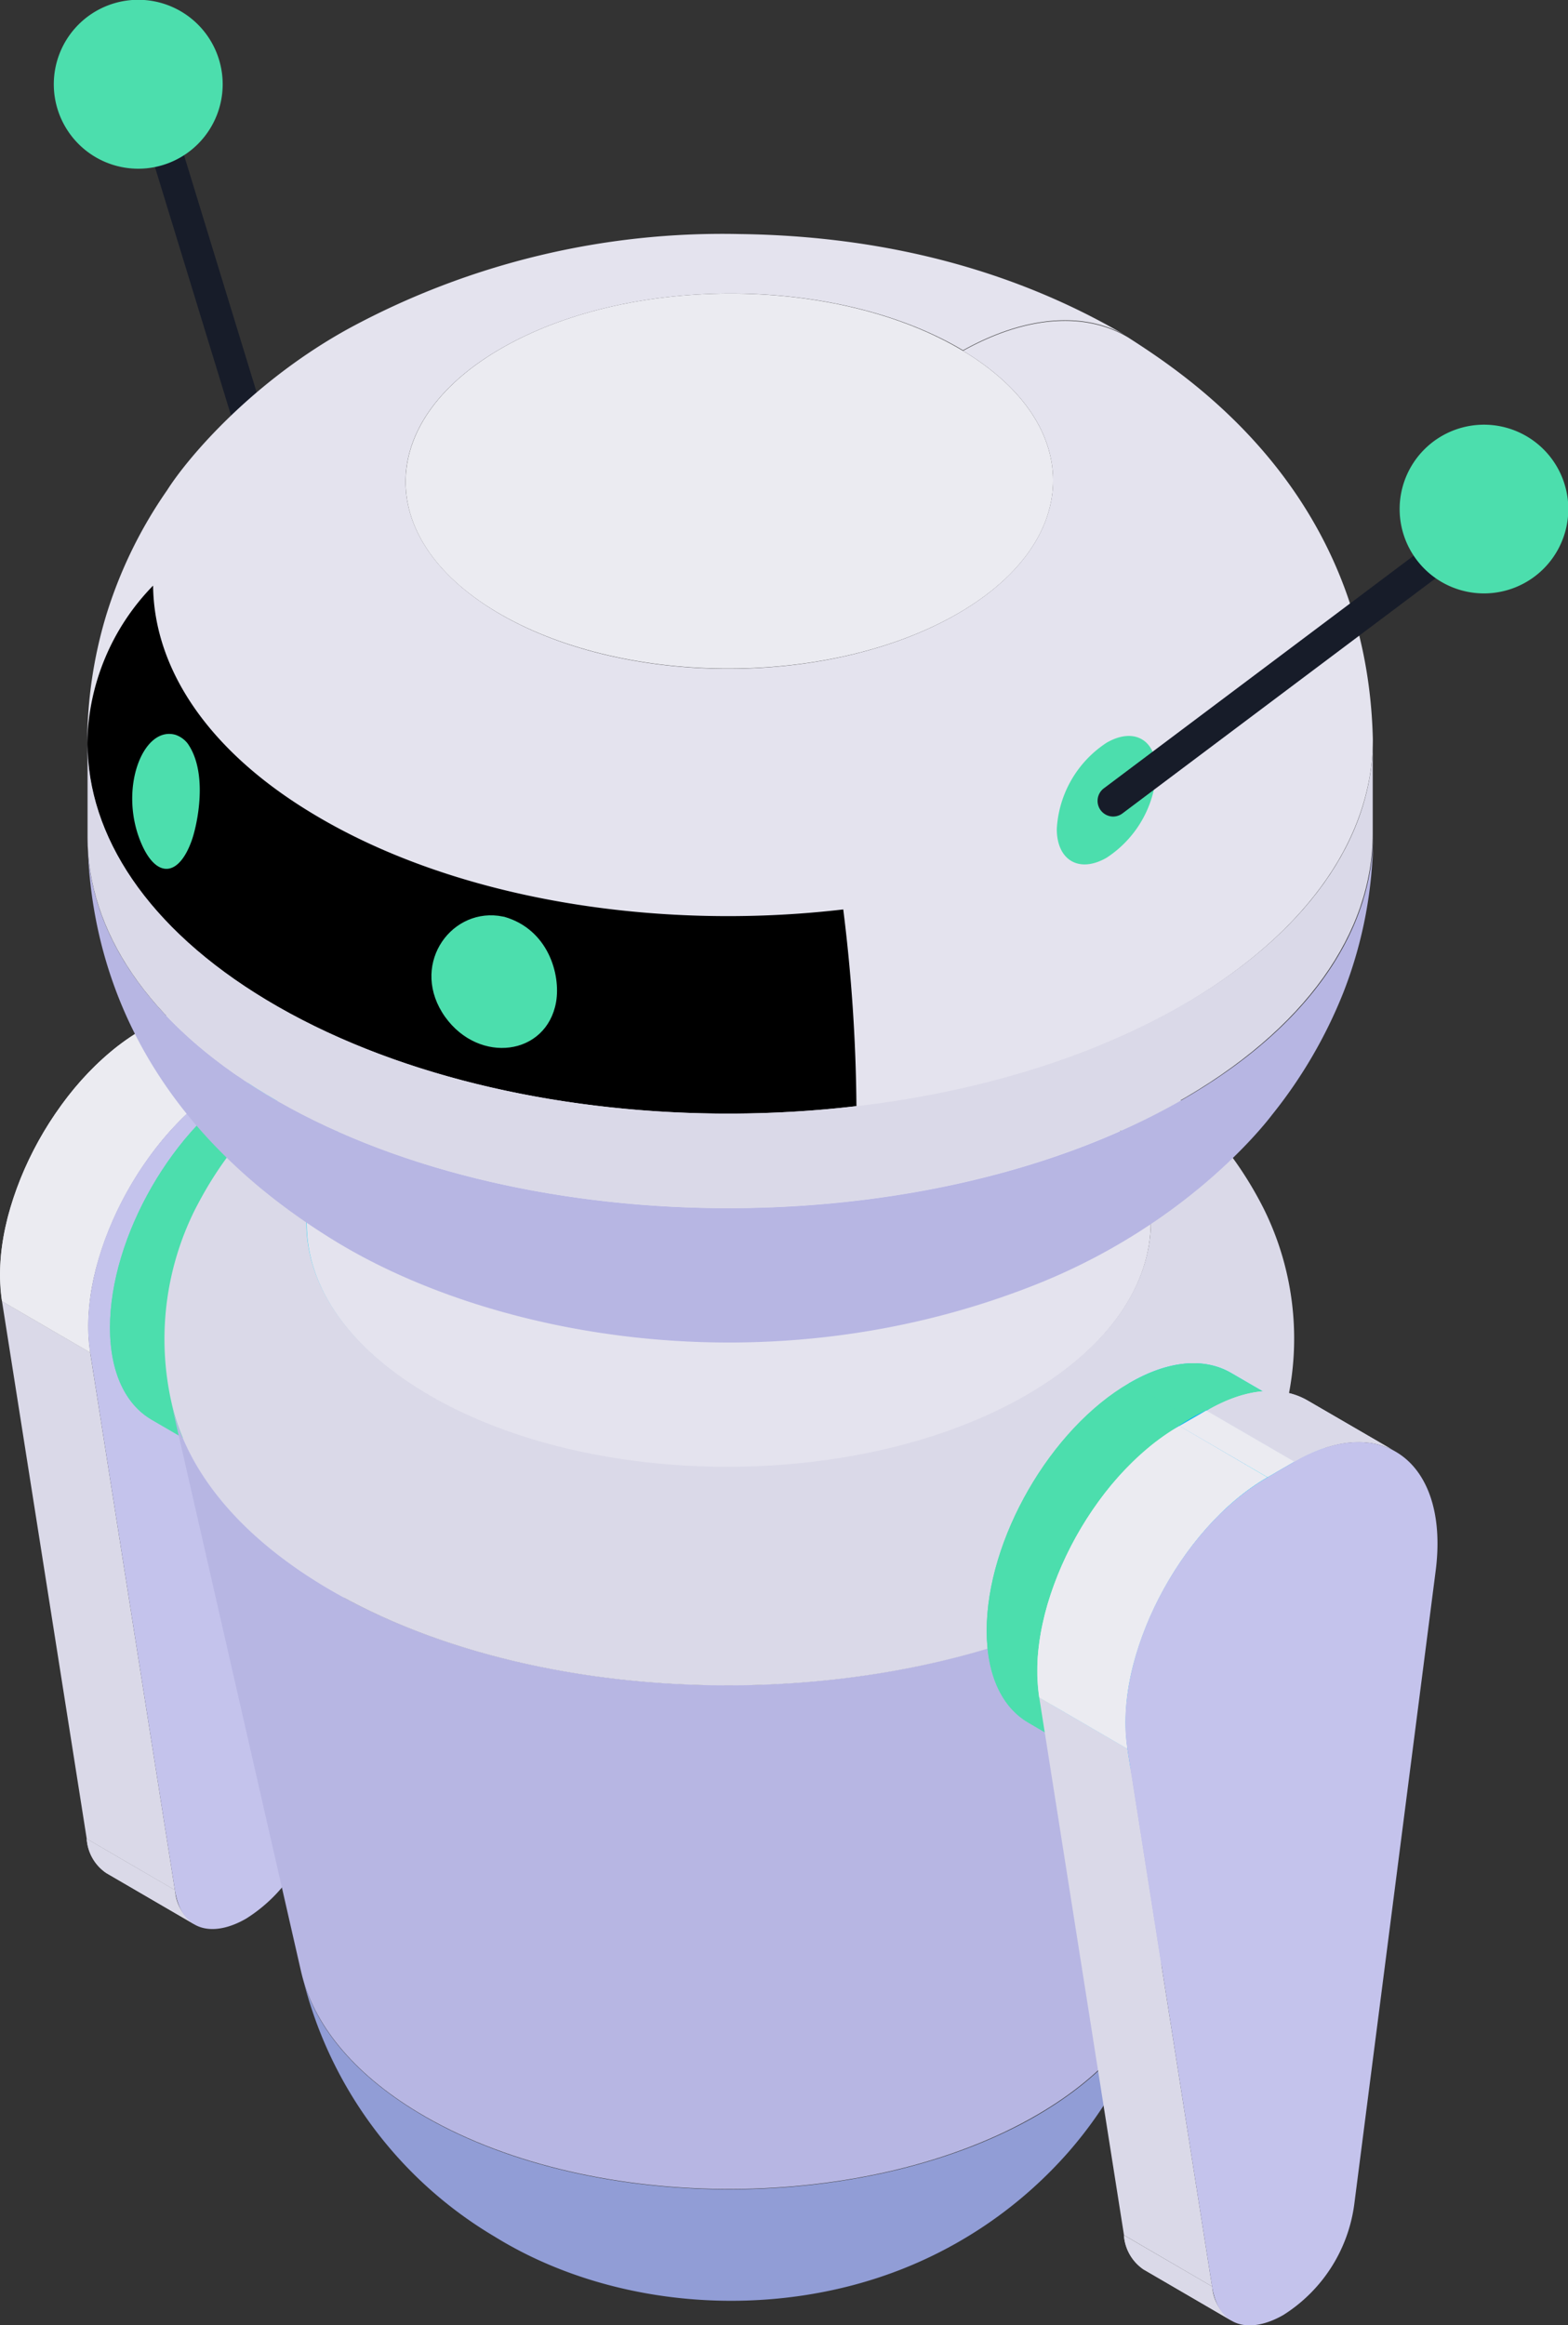 <svg xmlns="http://www.w3.org/2000/svg" xmlns:xlink="http://www.w3.org/1999/xlink" viewBox="0 0 150.97 223.82"><rect x="0" y="0" width="150.97" height="223.82" fill="#333333" stroke="none"/><defs><style>.cls-1{fill:#dad9e8;}.cls-2{fill:#ebebf1;}.cls-3{fill:#05d4f5;}.cls-4{fill:#4cdead;}.cls-5{isolation:isolate;}.cls-6{clip-path:url(#clip-path);}.cls-7{clip-path:url(#clip-path-2);}.cls-8{clip-path:url(#clip-path-3);}.cls-9{fill:#c4c3ec;}.cls-10{clip-path:url(#clip-path-4);}.cls-11{clip-path:url(#clip-path-5);}.cls-12{clip-path:url(#clip-path-6);}.cls-13{fill:#12b0f3;}.cls-14{fill:#1393f2;}.cls-15{fill:#171c29;}.cls-16{fill:#919dd6;}.cls-17{fill:#e4e3ee;}.cls-18{fill:#b7b6e3;}.cls-19{clip-path:url(#clip-path-7);}.cls-20{clip-path:url(#clip-path-8);}.cls-21{clip-path:url(#clip-path-9);}.cls-22{clip-path:url(#clip-path-10);}.cls-23{clip-path:url(#clip-path-11);}.cls-24{clip-path:url(#clip-path-12);}</style><clipPath id="clip-path" transform="translate(0)"><path class="cls-1" d="M18.73,185.24l-8.49-4.94A4.3,4.3,0,0,1,8.35,177l8.49,4.94A4.32,4.32,0,0,0,18.73,185.24Z"/></clipPath><clipPath id="clip-path-2" transform="translate(0)"><path class="cls-1" d="M26,96.66l8.49,4.93c-2.48-1.44-5.91-1.26-9.76,1l-8.49-4.93C20.12,95.4,23.55,95.22,26,96.66Z"/></clipPath><clipPath id="clip-path-3" transform="translate(0)"><path class="cls-2" d="M8.68,130.18.19,125.24c-1.39-8.8,5-21.24,13.5-26.13l8.49,4.94C13.72,108.93,7.29,121.37,8.68,130.18Z"/></clipPath><clipPath id="clip-path-4" transform="translate(0)"><path class="cls-3" d="M34.16,103l5.91,3.44c-2.51-1.46-6-1.25-9.82,1L24.33,104C28.17,101.74,31.65,101.53,34.16,103Z"/></clipPath><clipPath id="clip-path-5" transform="translate(0)"><path class="cls-4" d="M20.51,140.09l-5.92-3.44c-2.47-1.44-4-4.5-4-8.85,0-8.76,6.14-19.44,13.76-23.85l5.92,3.44c-7.63,4.4-13.8,15.08-13.77,23.85C16.49,135.59,18,138.65,20.51,140.09Z"/></clipPath><clipPath id="clip-path-6" transform="translate(0)"><path class="cls-3" d="M31.62,113.17l-1.37-5.78c7.62-4.4,13.83-.86,13.85,7.9S38,134.73,30.34,139.13s-13.84.87-13.86-7.89,6.14-19.45,13.77-23.85l1.37,5.78c-5.23,3-9.46,10.35-9.44,16.35s4.27,8.43,9.5,5.41,9.45-10.34,9.43-16.35S36.84,110.15,31.62,113.17Z"/></clipPath><clipPath id="clip-path-7" transform="translate(0)"><path class="cls-3" d="M118.52,132.15l5.92,3.44c-2.51-1.46-6-1.26-9.83,1l-5.91-3.44C112.54,130.9,116,130.69,118.52,132.15Z"/></clipPath><clipPath id="clip-path-8" transform="translate(0)"><path class="cls-4" d="M104.88,169.25,99,165.81c-2.48-1.44-4-4.5-4-8.85,0-8.77,6.14-19.45,13.77-23.85l5.91,3.44c-7.62,4.4-13.79,15.08-13.76,23.84C100.86,164.75,102.4,167.81,104.88,169.25Z"/></clipPath><clipPath id="clip-path-9" transform="translate(0)"><path class="cls-3" d="M116,142.33l-1.38-5.78c7.63-4.4,13.83-.87,13.86,7.9s-6.14,19.43-13.77,23.84-13.83.87-13.85-7.9S107,141,114.61,136.55l1.38,5.78c-5.23,3-9.46,10.34-9.44,16.35s4.27,8.43,9.5,5.41,9.45-10.35,9.43-16.35S121.21,139.31,116,142.33Z"/></clipPath><clipPath id="clip-path-10" transform="translate(0)"><path class="cls-1" d="M118.59,223.39l-8.49-4.94a4.36,4.36,0,0,1-1.89-3.3l8.49,4.94A4.38,4.38,0,0,0,118.59,223.39Z"/></clipPath><clipPath id="clip-path-11" transform="translate(0)"><path class="cls-1" d="M125.9,134.81l8.49,4.93c-2.48-1.44-5.91-1.26-9.76,1l-8.49-4.93C120,133.55,123.42,133.37,125.9,134.81Z"/></clipPath><clipPath id="clip-path-12" transform="translate(0)"><path class="cls-2" d="M108.55,168.33l-8.49-4.94c-1.39-8.8,5-21.24,13.49-26.13L122,142.2C113.58,147.08,107.16,159.52,108.55,168.33Z"/></clipPath></defs><g id="Layer_2" data-name="Layer 2"><g id="Layer_1-2" data-name="Layer 1"><g class="cls-5"><g class="cls-5"><path class="cls-1" d="M18.73,185.24l-8.49-4.94A4.3,4.3,0,0,1,8.35,177l8.49,4.94A4.32,4.32,0,0,0,18.73,185.24Z" transform="translate(0)"/><g class="cls-6"><g class="cls-5"><path class="cls-1" d="M18.73,185.24l-8.49-4.94A4.31,4.31,0,0,1,8.35,177L16.84,182A4.33,4.33,0,0,0,18.73,185.24Z" transform="translate(0)"/><path class="cls-1" d="M16.84,182,8.35,177v0l8.49,4.94Z" transform="translate(0)"/></g></g></g><path class="cls-1" d="M26,96.66l8.49,4.93c-2.48-1.44-5.91-1.26-9.76,1l-8.49-4.93C20.12,95.4,23.55,95.22,26,96.66Z" transform="translate(0)"/><g class="cls-7"><g class="cls-5"><path class="cls-1" d="M24.76,102.55l-8.49-4.93c3.85-2.22,7.28-2.4,9.76-1l8.49,4.93C32,100.15,28.61,100.33,24.76,102.55Z" transform="translate(0)"/></g></g><polygon class="cls-1" points="16.84 181.94 8.35 177 0.19 125.24 8.68 130.18 16.84 181.94"/><polygon class="cls-2" points="22.18 104.05 13.69 99.11 16.27 97.62 24.76 102.55 22.18 104.05"/><g class="cls-5"><path class="cls-2" d="M8.68,130.18.19,125.24c-1.39-8.8,5-21.24,13.5-26.13l8.49,4.94C13.72,108.93,7.29,121.37,8.68,130.18Z" transform="translate(0)"/><g class="cls-8"><g class="cls-5"><path class="cls-2" d="M8.68,130.18.19,125.24a20.71,20.71,0,0,1,.74-8.72l8.49,4.93A20.75,20.75,0,0,0,8.68,130.18Z" transform="translate(0)"/><path class="cls-2" d="M9.42,121.45.93,116.52a32.53,32.53,0,0,1,4.8-9.88l8.49,4.93A32.64,32.64,0,0,0,9.42,121.45Z" transform="translate(0)"/><path class="cls-2" d="M14.22,111.57l-8.49-4.93a28.19,28.19,0,0,1,5.67-6l8.49,4.93A28.19,28.19,0,0,0,14.22,111.57Z" transform="translate(0)"/><path class="cls-2" d="M19.89,105.58l-8.49-4.93a19.94,19.94,0,0,1,2.29-1.54l8.49,4.94A20.75,20.75,0,0,0,19.89,105.58Z" transform="translate(0)"/></g></g></g><path class="cls-9" d="M24.76,102.55c8.46-4.88,14.93.11,13.6,10.49l-7.83,61a14.89,14.89,0,0,1-6.83,10.64c-3.1,1.79-6.22,1.36-6.86-2.73L8.68,130.18c-1.39-8.81,5-21.25,13.5-26.13Z" transform="translate(0)"/></g><g class="cls-5"><g class="cls-5"><path class="cls-3" d="M34.16,103l5.91,3.44c-2.51-1.46-6-1.25-9.82,1L24.33,104C28.17,101.74,31.65,101.53,34.16,103Z" transform="translate(0)"/><g class="cls-10"><g class="cls-5"><path class="cls-3" d="M30.25,107.39,24.33,104c3.84-2.21,7.32-2.42,9.83-1l5.91,3.44C37.56,105,34.08,105.18,30.25,107.39Z" transform="translate(0)"/></g></g></g><path class="cls-3" d="M31.62,113.17c5.22-3,9.48-.59,9.49,5.41s-4.21,13.33-9.43,16.35-9.49.59-9.5-5.41S26.39,116.18,31.62,113.17Z" transform="translate(0)"/><g class="cls-5"><path class="cls-4" d="M20.51,140.09l-5.92-3.44c-2.47-1.44-4-4.5-4-8.85,0-8.76,6.14-19.44,13.76-23.85l5.92,3.44c-7.63,4.4-13.8,15.08-13.77,23.85C16.49,135.59,18,138.65,20.51,140.09Z" transform="translate(0)"/><g class="cls-11"><g class="cls-5"><path class="cls-4" d="M20.51,140.09l-5.92-3.44c-2.2-1.27-3.66-3.83-4-7.44l5.91,3.44C16.85,136.25,18.31,138.81,20.51,140.09Z" transform="translate(0)"/><path class="cls-4" d="M16.54,132.65l-5.91-3.44q-.06-.68-.06-1.41c0-7.56,4.56-16.54,10.71-21.69l5.91,3.44C21,114.7,16.46,123.68,16.48,131.24Q16.48,132,16.54,132.65Z" transform="translate(0)"/><path class="cls-3" d="M27.19,109.55l-5.91-3.44a22,22,0,0,1,3-2.16l5.92,3.44A21.28,21.28,0,0,0,27.19,109.55Z" transform="translate(0)"/></g></g></g><g class="cls-5"><path class="cls-3" d="M31.62,113.17l-1.37-5.78c7.62-4.4,13.83-.86,13.85,7.9S38,134.73,30.34,139.13s-13.84.87-13.86-7.89,6.14-19.45,13.77-23.85l1.37,5.78c-5.23,3-9.46,10.35-9.44,16.35s4.27,8.43,9.5,5.41,9.45-10.34,9.43-16.35S36.84,110.15,31.62,113.17Z" transform="translate(0)"/><g class="cls-12"><g class="cls-5"><path class="cls-13" d="M31.62,113.17l-1.37-5.78c7.62-4.4,13.83-.86,13.85,7.9S38,134.73,30.34,139.13s-13.84.87-13.86-7.89,6.14-19.45,13.77-23.85l1.37,5.78c-5.23,3-9.46,10.35-9.44,16.35s4.27,8.43,9.5,5.41,9.45-10.34,9.43-16.35S36.84,110.15,31.62,113.17Z" transform="translate(0)"/></g></g></g></g><path class="cls-14" d="M29.38,58.16l-15.32-50Z" transform="translate(0)"/><rect class="cls-15" x="20.21" y="6.97" width="3.01" height="52.34" transform="translate(-8.75 7.81) rotate(-17.03)"/><path class="cls-16" d="M47.64,215.3A40,40,0,0,1,29.06,190c1.1,4.78,4.83,9.53,11.21,13.37,15.94,9.59,42.33,9.86,59,.59,7.13-4,11.31-9.06,12.48-14.34a39.77,39.77,0,0,1-8.94,17.6,41.65,41.65,0,0,1-15.87,11.16C74.25,223.42,58.84,222.22,47.64,215.3Z" transform="translate(0)"/><path class="cls-17" d="M99.49,101.35c15.54,9.36,15,24.26-1.19,33.29s-41.93,8.77-57.46-.58-15-24.26,1.19-33.29S84,92,99.49,101.35Z" transform="translate(0)"/><g class="cls-5"><path class="cls-18" d="M29,189.83,16.5,135.08c1.46,6.38,6.32,12.56,14.61,17.55,20.71,12.46,55,12.81,76.59.77,9.27-5.17,14.69-11.78,16.22-18.63L111.7,189.59c-1.17,5.28-5.35,10.36-12.48,14.34-16.62,9.27-43,9-58.95-.59C33.89,199.5,30.15,194.75,29,189.83Z" transform="translate(0)"/></g><path class="cls-1" d="M35.36,99.9c21.16-11.49,51.13-11.15,71.25.81-1.8-1.08-4.31-1-7.12.57C84,91.93,58.22,91.67,42,100.7S25.3,124.64,40.84,134s41.26,9.61,57.46.58,16.73-23.93,1.19-33.29c2.81-1.57,5.32-1.65,7.12-.57,4.21,2.72,10.58,6.84,15,15.5A28.12,28.12,0,0,1,124,134.64c-1.57,7-7,13.63-16.26,18.8-21.59,12-55.88,11.69-76.59-.78-8.28-5-13.14-11.15-14.61-17.53a27.9,27.9,0,0,1,2.26-18.75C20.3,113.5,24.4,105.85,35.36,99.9Z" transform="translate(0)"/><path class="cls-2" d="M92.72,33.77c11.91,7.17,11.51,18.61-.92,25.53S59.64,66,47.73,58.86s-11.51-18.61.91-25.54S80.8,26.6,92.72,33.77Z" transform="translate(0)"/><g class="cls-5"><path class="cls-18" d="M32,119.3C12.79,107.43,8.58,91.72,8.43,80.63c0,8.91,5.74,17.81,17.23,24.72,23.66,14.24,62.84,14.64,87.5.89,12.7-7.08,19.07-16.53,19.05-26a41.75,41.75,0,0,1-2.87,15.3,45.81,45.81,0,0,1-6.85,11.75c-.82,1.08-8.43,10.78-23.12,16.5C73.89,133.75,47.17,128.7,32,119.3Z" transform="translate(0)"/></g><path class="cls-17" d="M33.75,31.53a75.52,75.52,0,0,1,37.49-9c14,.18,26.6,3.51,37.39,9.91-4-2.43-9.68-2.19-15.91,1.28C80.8,26.6,61.06,26.4,48.64,33.32s-12.83,18.36-.91,25.54,31.65,7.37,44.07.44,12.83-18.36.92-25.53c6.23-3.47,11.87-3.71,15.91-1.28,5.69,3.67,23,14.85,23.55,38.68,0,9.44-6.35,18.89-19,26-24.67,13.76-63.84,13.36-87.51-.88C14.15,89.34,8.43,80.43,8.4,71.53a42.67,42.67,0,0,1,1.79-12.19,43.25,43.25,0,0,1,5.9-12.15C18.11,44,24.4,36.62,33.75,31.53Z" transform="translate(0)"/><path d="M82.46,106.47c-20,2.36-41.63-1.08-56.83-10.22C14.21,89.37,8.49,80.53,8.4,71.68a22.22,22.22,0,0,1,6.34-15.31c.08,7.94,5.21,15.87,15.45,22,13.63,8.2,33,11.28,51,9.17A162.1,162.1,0,0,1,82.46,106.47Z" transform="translate(0)"/><g class="cls-5"><path class="cls-1" d="M8.43,80.63l0-9.1c0,8.9,5.75,17.81,17.23,24.72,23.67,14.24,62.84,14.64,87.51.88,12.69-7.07,19.07-16.52,19-26l0,9.1c0,9.44-6.35,18.89-19.05,26-24.66,13.75-63.84,13.35-87.5-.89C14.17,98.44,8.45,89.54,8.43,80.63Z" transform="translate(0)"/></g><path class="cls-4" d="M18.46,80.9c-1.22,3.43-3.3,3.66-4.75.52-2.41-5.25,0-11.59,3.18-10.69a2.5,2.5,0,0,1,1.18.84C20.07,74.42,19,79.38,18.46,80.9Z" transform="translate(0)"/><path class="cls-4" d="M53.54,96.46c-.92,5.16-7.4,6-10.68,1.43-3.42-4.81.33-10.34,5.12-9.74l.58.1C52.78,89.47,54,93.79,53.54,96.46Z" transform="translate(0)"/><path class="cls-4" d="M111.34,74.26c0-3.05-2.15-4.29-4.79-2.77a10.61,10.61,0,0,0-4.8,8.31c0,3,2.15,4.29,4.8,2.76A10.6,10.6,0,0,0,111.34,74.26Z" transform="translate(0)"/><path class="cls-14" d="M107.17,77.09,142.1,50.88Z" transform="translate(0)"/><path class="cls-15" d="M107.17,78.6a1.51,1.51,0,0,1-.9-2.71L141.2,49.67A1.51,1.51,0,0,1,143,52.08L108.07,78.3A1.52,1.52,0,0,1,107.17,78.6Z" transform="translate(0)"/><path class="cls-4" d="M151,49a8.12,8.12,0,1,0-8.12,8.12A8.12,8.12,0,0,0,151,49Z" transform="translate(0)"/><path class="cls-4" d="M21.44,8.12a8.13,8.13,0,1,0-8.12,8.12A8.13,8.13,0,0,0,21.44,8.12Z" transform="translate(0)"/><g class="cls-5"><g class="cls-5"><path class="cls-3" d="M118.52,132.15l5.92,3.44c-2.51-1.46-6-1.26-9.83,1l-5.91-3.44C112.54,130.9,116,130.69,118.52,132.15Z" transform="translate(0)"/><g class="cls-19"><path class="cls-4" d="M114.61,136.55l-5.91-3.44c3.84-2.21,7.31-2.42,9.82-1l5.92,3.44C121.93,134.13,118.45,134.33,114.61,136.55Z" transform="translate(0)"/></g></g><path class="cls-3" d="M116,142.33c5.22-3,9.48-.59,9.49,5.41s-4.21,13.33-9.43,16.35-9.49.59-9.5-5.41S110.76,145.34,116,142.33Z" transform="translate(0)"/><g class="cls-5"><path class="cls-4" d="M104.88,169.25,99,165.81c-2.48-1.44-4-4.5-4-8.85,0-8.77,6.14-19.45,13.77-23.85l5.91,3.44c-7.62,4.4-13.79,15.08-13.76,23.84C100.86,164.75,102.4,167.81,104.88,169.25Z" transform="translate(0)"/><g class="cls-20"><g class="cls-5"><path class="cls-4" d="M104.88,169.25,99,165.81c-2.2-1.28-3.66-3.84-4-7.44l5.91,3.44C101.22,165.41,102.67,168,104.88,169.25Z" transform="translate(0)"/><path class="cls-4" d="M100.91,161.81,95,158.37c0-.45-.06-.93-.07-1.41,0-7.56,4.56-16.54,10.71-21.69l5.92,3.43c-6.15,5.16-10.73,14.14-10.71,21.69C100.85,160.88,100.87,161.35,100.91,161.81Z" transform="translate(0)"/><path class="cls-4" d="M111.56,138.7l-5.92-3.43a21.85,21.85,0,0,1,3.06-2.16l5.91,3.44A21.12,21.12,0,0,0,111.56,138.7Z" transform="translate(0)"/></g></g></g><g class="cls-5"><path class="cls-3" d="M116,142.33l-1.38-5.78c7.63-4.4,13.83-.87,13.86,7.9s-6.14,19.43-13.77,23.84-13.83.87-13.85-7.9S107,141,114.61,136.55l1.38,5.78c-5.23,3-9.46,10.34-9.44,16.35s4.27,8.43,9.5,5.41,9.45-10.35,9.43-16.35S121.21,139.31,116,142.33Z" transform="translate(0)"/><g class="cls-21"><g class="cls-5"><path class="cls-13" d="M116,142.33l-1.38-5.78c7.63-4.4,13.83-.87,13.86,7.9s-6.14,19.43-13.77,23.84-13.83.87-13.85-7.9S107,141,114.61,136.55l1.38,5.78c-5.23,3-9.46,10.34-9.44,16.35s4.27,8.43,9.5,5.41,9.45-10.35,9.43-16.35S121.21,139.31,116,142.33Z" transform="translate(0)"/></g></g></g></g><g class="cls-5"><g class="cls-5"><path class="cls-1" d="M118.59,223.39l-8.49-4.94a4.36,4.36,0,0,1-1.89-3.3l8.49,4.94A4.38,4.38,0,0,0,118.59,223.39Z" transform="translate(0)"/><g class="cls-22"><g class="cls-5"><path class="cls-1" d="M118.59,223.39l-8.49-4.94a4.31,4.31,0,0,1-1.88-3.27l8.49,4.94A4.36,4.36,0,0,0,118.59,223.39Z" transform="translate(0)"/><path class="cls-1" d="M116.71,220.12l-8.49-4.94v0l8.49,4.94Z" transform="translate(0)"/></g></g></g><path class="cls-1" d="M125.9,134.81l8.49,4.93c-2.48-1.44-5.91-1.26-9.76,1l-8.49-4.93C120,133.55,123.42,133.37,125.9,134.81Z" transform="translate(0)"/><g class="cls-23"><g class="cls-5"><path class="cls-1" d="M124.63,140.7l-8.49-4.93c3.85-2.22,7.28-2.4,9.76-1l8.49,4.93C131.91,138.3,128.48,138.48,124.63,140.7Z" transform="translate(0)"/></g></g><polygon class="cls-1" points="116.7 220.09 108.22 215.15 100.06 163.39 108.55 168.33 116.7 220.09"/><polygon class="cls-2" points="122.04 142.2 113.55 137.26 116.14 135.77 124.63 140.7 122.04 142.2"/><g class="cls-5"><path class="cls-2" d="M108.55,168.33l-8.49-4.94c-1.39-8.8,5-21.24,13.49-26.13L122,142.2C113.58,147.08,107.16,159.52,108.55,168.33Z" transform="translate(0)"/><g class="cls-24"><g class="cls-5"><path class="cls-2" d="M108.55,168.33l-8.49-4.94a20.53,20.53,0,0,1,.73-8.72l8.49,4.93A20.58,20.58,0,0,0,108.55,168.33Z" transform="translate(0)"/><path class="cls-2" d="M109.28,159.6l-8.49-4.93a32.76,32.76,0,0,1,4.8-9.88l8.49,4.93A32.88,32.88,0,0,0,109.28,159.6Z" transform="translate(0)"/><path class="cls-2" d="M114.08,149.72l-8.49-4.93a28.49,28.49,0,0,1,5.68-6l8.49,4.93A28.49,28.49,0,0,0,114.08,149.72Z" transform="translate(0)"/><path class="cls-2" d="M119.76,143.73l-8.49-4.93a20.73,20.73,0,0,1,2.28-1.54L122,142.2A20.63,20.63,0,0,0,119.76,143.73Z" transform="translate(0)"/></g></g></g><path class="cls-9" d="M124.63,140.7c8.46-4.88,14.93.11,13.6,10.49l-7.84,61a14.91,14.91,0,0,1-6.82,10.64c-3.11,1.79-6.22,1.36-6.87-2.73l-8.15-51.76c-1.39-8.81,5-21.25,13.49-26.13Z" transform="translate(0)"/></g></g></g></svg>